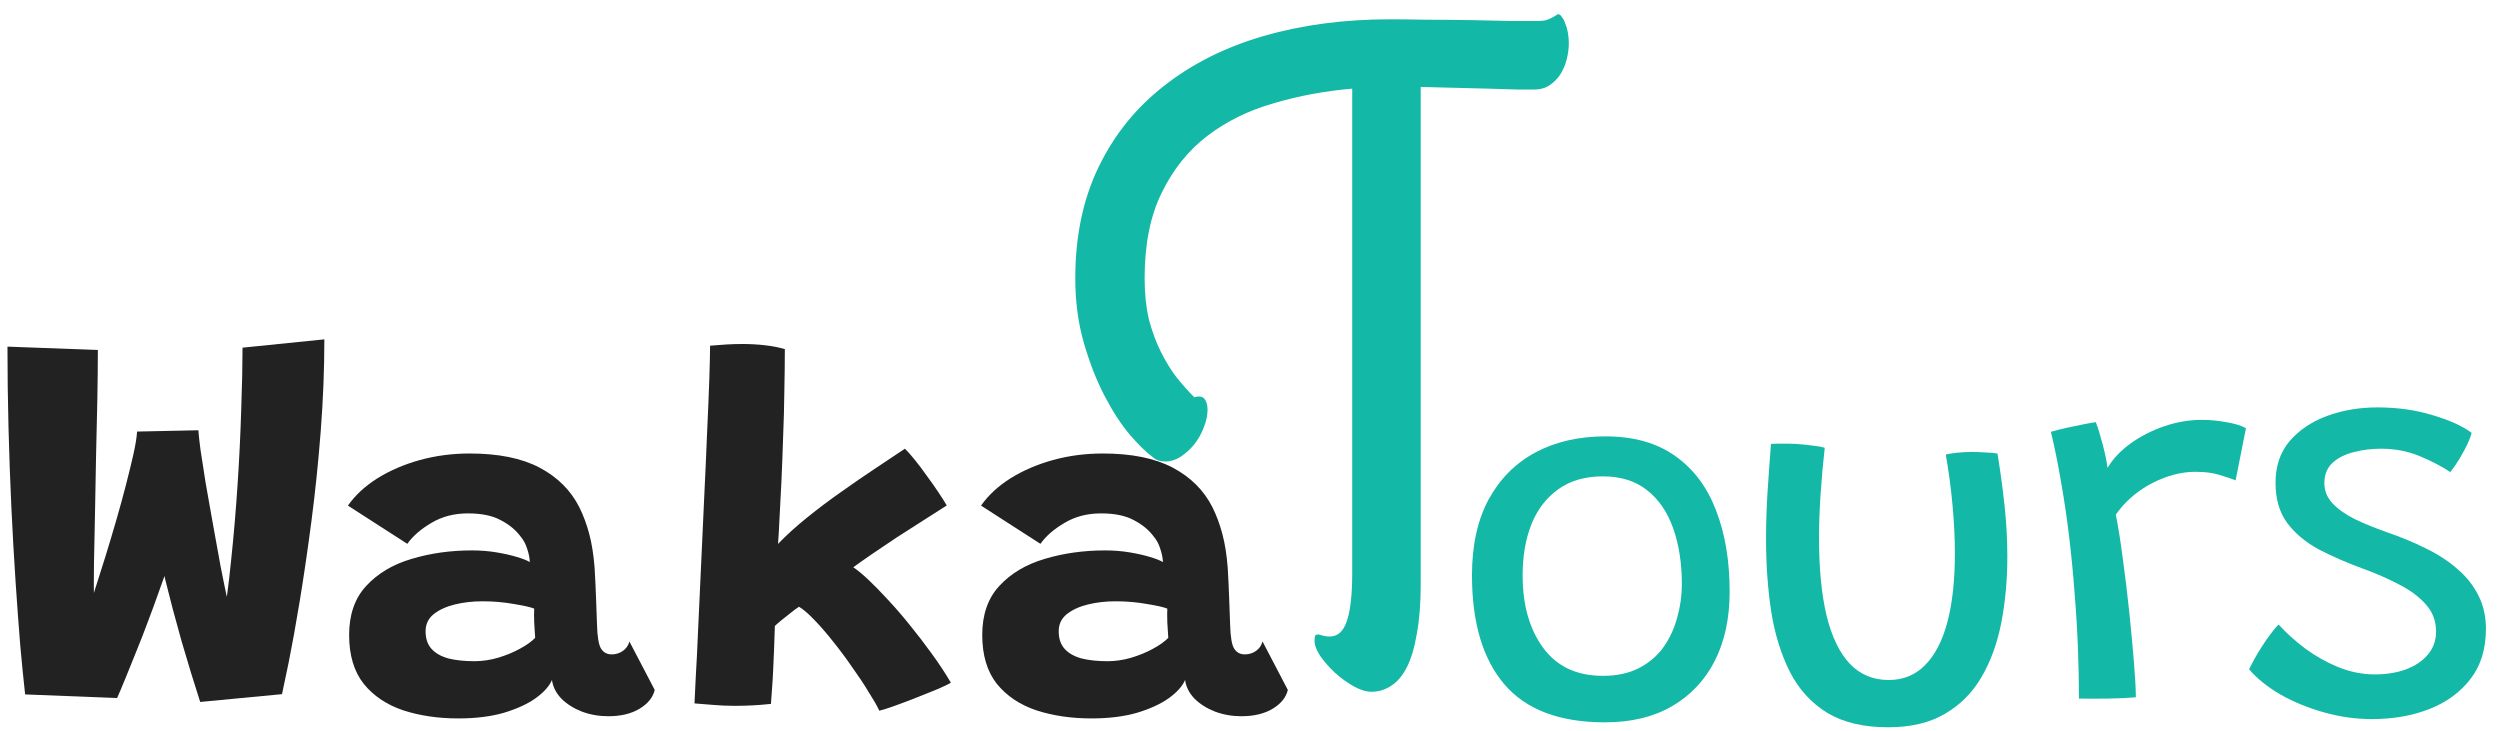 <svg width="154" height="45" viewBox="0 0 154 45" fill="none" xmlns="http://www.w3.org/2000/svg">
<g style="mix-blend-mode:screen">
<path d="M12.332 43.24C12.161 42.707 11.975 42.115 11.772 41.464C11.58 40.813 11.383 40.152 11.18 39.48C10.988 38.797 10.807 38.136 10.636 37.496C10.476 36.856 10.327 36.269 10.188 35.736C10.06 35.203 9.969 34.76 9.916 34.408L10.524 34.328C10.481 34.477 10.391 34.749 10.252 35.144C10.113 35.528 9.948 35.992 9.756 36.536C9.564 37.08 9.351 37.661 9.116 38.28C8.892 38.888 8.657 39.491 8.412 40.088C8.177 40.685 7.953 41.24 7.74 41.752C7.537 42.253 7.361 42.669 7.212 43L1.548 42.776C1.452 41.923 1.351 40.904 1.244 39.72C1.148 38.525 1.052 37.213 0.956 35.784C0.86 34.344 0.775 32.829 0.7 31.24C0.625 29.651 0.567 28.019 0.524 26.344C0.481 24.669 0.46 23.005 0.46 21.352L6.028 21.56C6.028 22.467 6.017 23.491 5.996 24.632C5.975 25.763 5.948 26.931 5.916 28.136C5.895 29.331 5.873 30.499 5.852 31.64C5.831 32.781 5.809 33.821 5.788 34.76C5.777 35.699 5.777 36.472 5.788 37.08L5.5 37.368C5.617 37.048 5.761 36.611 5.932 36.056C6.113 35.491 6.311 34.867 6.524 34.184C6.737 33.491 6.951 32.776 7.164 32.04C7.377 31.304 7.575 30.584 7.756 29.88C7.937 29.176 8.092 28.541 8.22 27.976C8.348 27.4 8.423 26.936 8.444 26.584L12.22 26.504C12.231 26.707 12.273 27.101 12.348 27.688C12.433 28.264 12.54 28.952 12.668 29.752C12.807 30.552 12.956 31.395 13.116 32.28C13.276 33.155 13.431 34.008 13.58 34.84C13.74 35.661 13.889 36.392 14.028 37.032C14.177 37.661 14.305 38.115 14.412 38.392L13.708 38.44C13.911 37.331 14.087 36.024 14.236 34.52C14.396 33.016 14.529 31.453 14.636 29.832C14.743 28.211 14.817 26.664 14.86 25.192C14.913 23.709 14.94 22.451 14.94 21.416L19.98 20.904C19.98 22.76 19.905 24.648 19.756 26.568C19.607 28.488 19.415 30.344 19.18 32.136C18.945 33.928 18.705 35.565 18.46 37.048C18.215 38.531 17.991 39.773 17.788 40.776C17.585 41.768 17.447 42.429 17.372 42.76L12.332 43.24Z" fill="#222222"/>
</g>
<g style="mix-blend-mode:screen">
<path d="M87.516 35.968C87.516 37.163 87.436 38.183 87.278 39.026C87.138 39.87 86.936 40.556 86.672 41.083C86.408 41.61 86.083 41.997 85.696 42.243C85.327 42.489 84.923 42.612 84.483 42.612C84.149 42.612 83.78 42.498 83.376 42.27C82.972 42.041 82.585 41.76 82.216 41.426C81.864 41.092 81.565 40.749 81.319 40.398C81.091 40.046 80.977 39.738 80.977 39.475C80.977 39.299 80.994 39.185 81.029 39.132C81.082 39.097 81.144 39.079 81.214 39.079C81.302 39.097 81.398 39.123 81.504 39.158C81.627 39.193 81.759 39.211 81.899 39.211C82.392 39.211 82.743 38.903 82.954 38.288C83.183 37.655 83.297 36.653 83.297 35.282V5.461C81.627 5.602 80.019 5.9 78.472 6.357C76.925 6.797 75.562 7.465 74.385 8.361C73.207 9.258 72.267 10.427 71.564 11.868C70.86 13.292 70.509 15.05 70.509 17.142C70.509 18.073 70.597 18.917 70.772 19.673C70.966 20.411 71.212 21.079 71.511 21.677C71.81 22.274 72.135 22.802 72.486 23.259C72.856 23.716 73.216 24.12 73.567 24.472C73.866 24.384 74.077 24.419 74.2 24.577C74.323 24.735 74.385 24.955 74.385 25.236C74.385 25.588 74.306 25.957 74.147 26.344C74.007 26.713 73.814 27.056 73.567 27.372C73.321 27.671 73.04 27.926 72.724 28.137C72.425 28.33 72.117 28.427 71.801 28.427C71.66 28.427 71.519 28.409 71.379 28.374C71.256 28.339 71.124 28.26 70.983 28.137C70.597 27.855 70.131 27.398 69.586 26.766C69.041 26.115 68.522 25.315 68.03 24.366C67.538 23.417 67.116 22.336 66.765 21.123C66.413 19.893 66.237 18.565 66.237 17.142C66.237 14.54 66.721 12.246 67.688 10.26C68.654 8.273 69.999 6.612 71.722 5.276C73.444 3.923 75.483 2.903 77.839 2.218C80.212 1.532 82.805 1.189 85.617 1.189C86.268 1.189 87.05 1.198 87.964 1.216C88.895 1.216 89.818 1.225 90.732 1.242C91.647 1.26 92.464 1.277 93.185 1.295C93.923 1.295 94.424 1.295 94.688 1.295C94.916 1.295 95.101 1.277 95.241 1.242C95.399 1.189 95.522 1.137 95.61 1.084C95.716 1.031 95.795 0.987 95.848 0.952C95.9 0.899 95.944 0.873 95.98 0.873C96.067 0.873 96.147 0.935 96.217 1.058C96.305 1.163 96.375 1.304 96.428 1.479C96.498 1.638 96.551 1.822 96.586 2.033C96.621 2.244 96.639 2.455 96.639 2.666C96.639 2.982 96.595 3.316 96.507 3.668C96.419 4.002 96.287 4.31 96.111 4.591C95.936 4.854 95.716 5.074 95.452 5.25C95.189 5.426 94.881 5.514 94.529 5.514C94.336 5.514 93.976 5.514 93.448 5.514C92.939 5.496 92.35 5.479 91.682 5.461C91.014 5.443 90.311 5.426 89.572 5.408C88.834 5.391 88.148 5.373 87.516 5.355V35.968Z" fill="#14B8A6"/>
</g>
<g style="mix-blend-mode:screen">
<path d="M98.866 44.496C96.071 44.496 94.007 43.717 92.674 42.16C91.341 40.603 90.674 38.363 90.674 35.44C90.674 33.595 91.015 32.037 91.698 30.768C92.391 29.499 93.351 28.533 94.578 27.872C95.815 27.211 97.255 26.88 98.898 26.88C100.637 26.88 102.071 27.285 103.202 28.096C104.333 28.896 105.17 30.016 105.714 31.456C106.269 32.885 106.546 34.549 106.546 36.448C106.546 38.08 106.242 39.499 105.634 40.704C105.026 41.899 104.146 42.832 102.994 43.504C101.853 44.165 100.477 44.496 98.866 44.496ZM98.738 41.632C99.602 41.632 100.343 41.472 100.962 41.152C101.581 40.832 102.082 40.405 102.466 39.872C102.85 39.328 103.133 38.72 103.314 38.048C103.506 37.376 103.602 36.688 103.602 35.984C103.602 34.704 103.426 33.563 103.074 32.56C102.722 31.557 102.189 30.773 101.474 30.208C100.759 29.632 99.847 29.344 98.738 29.344C97.65 29.344 96.738 29.605 96.002 30.128C95.266 30.651 94.711 31.371 94.338 32.288C93.975 33.205 93.794 34.256 93.794 35.44C93.794 37.264 94.215 38.752 95.058 39.904C95.901 41.056 97.127 41.632 98.738 41.632Z" fill="#14B8A6"/>
</g>
<g style="mix-blend-mode:screen">
<path d="M119.86 28C120.02 27.957 120.25 27.92 120.548 27.888C120.858 27.856 121.167 27.84 121.476 27.84C121.732 27.84 122.01 27.851 122.308 27.872C122.618 27.883 122.863 27.904 123.044 27.936C123.215 28.971 123.359 30.027 123.476 31.104C123.594 32.181 123.652 33.243 123.652 34.288C123.652 35.717 123.53 37.067 123.284 38.336C123.039 39.605 122.634 40.725 122.068 41.696C121.514 42.656 120.762 43.413 119.812 43.968C118.874 44.523 117.706 44.8 116.308 44.8C114.783 44.8 113.53 44.501 112.548 43.904C111.567 43.296 110.804 42.459 110.26 41.392C109.716 40.315 109.332 39.077 109.108 37.68C108.895 36.283 108.788 34.789 108.788 33.2C108.788 32.229 108.82 31.248 108.884 30.256C108.948 29.264 109.018 28.293 109.092 27.344C109.284 27.333 109.524 27.328 109.812 27.328C110.111 27.328 110.378 27.333 110.612 27.344C110.943 27.365 111.268 27.397 111.588 27.44C111.919 27.472 112.191 27.52 112.404 27.584C112.298 28.544 112.212 29.493 112.148 30.432C112.084 31.371 112.052 32.277 112.052 33.152C112.052 35.029 112.207 36.619 112.516 37.92C112.836 39.221 113.311 40.208 113.94 40.88C114.58 41.552 115.38 41.888 116.34 41.888C117.236 41.888 117.983 41.584 118.58 40.976C119.188 40.368 119.647 39.488 119.956 38.336C120.266 37.173 120.42 35.76 120.42 34.096C120.42 33.147 120.372 32.155 120.276 31.12C120.18 30.075 120.042 29.035 119.86 28Z" fill="#14B8A6"/>
</g>
<g style="mix-blend-mode:screen">
<path d="M129.824 28.824C130.144 28.28 130.608 27.784 131.216 27.336C131.834 26.888 132.528 26.531 133.296 26.264C134.074 25.997 134.853 25.864 135.632 25.864C136.133 25.864 136.64 25.912 137.152 26.008C137.664 26.093 138.064 26.216 138.352 26.376L137.712 29.592C137.456 29.485 137.125 29.373 136.72 29.256C136.325 29.128 135.834 29.064 135.248 29.064C134.618 29.064 133.989 29.181 133.36 29.416C132.741 29.64 132.17 29.949 131.648 30.344C131.125 30.739 130.688 31.192 130.336 31.704C130.485 32.451 130.629 33.363 130.768 34.44C130.917 35.517 131.05 36.621 131.168 37.752C131.285 38.883 131.381 39.917 131.456 40.856C131.53 41.784 131.568 42.483 131.568 42.952C131.109 42.995 130.549 43.021 129.888 43.032C129.226 43.043 128.618 43.043 128.064 43.032C128.064 42.04 128.042 40.995 128 39.896C127.957 38.787 127.888 37.656 127.792 36.504C127.706 35.341 127.594 34.184 127.456 33.032C127.317 31.88 127.152 30.765 126.96 29.688C126.778 28.6 126.57 27.571 126.336 26.6C126.624 26.515 126.96 26.429 127.344 26.344C127.738 26.259 128.101 26.184 128.432 26.12C128.762 26.056 128.986 26.019 129.104 26.008C129.242 26.371 129.386 26.84 129.536 27.416C129.685 27.992 129.781 28.461 129.824 28.824Z" fill="#14B8A6"/>
</g>
<g style="mix-blend-mode:screen">
<path d="M146.109 44.296C145.117 44.296 144.13 44.157 143.149 43.88C142.168 43.603 141.272 43.235 140.461 42.776C139.661 42.307 139.021 41.789 138.541 41.224C138.616 41.075 138.722 40.872 138.861 40.616C139 40.36 139.16 40.093 139.341 39.816C139.522 39.528 139.704 39.267 139.885 39.032C140.066 38.787 140.226 38.6 140.365 38.472C140.824 38.984 141.373 39.48 142.013 39.96C142.653 40.429 143.341 40.813 144.077 41.112C144.813 41.4 145.549 41.544 146.285 41.544C146.989 41.544 147.624 41.443 148.189 41.24C148.765 41.027 149.218 40.723 149.549 40.328C149.89 39.933 150.061 39.459 150.061 38.904C150.061 38.264 149.858 37.715 149.453 37.256C149.048 36.787 148.504 36.376 147.821 36.024C147.138 35.661 146.386 35.331 145.565 35.032C144.573 34.669 143.666 34.275 142.845 33.848C142.034 33.411 141.384 32.867 140.893 32.216C140.413 31.565 140.173 30.739 140.173 29.736C140.173 28.712 140.461 27.859 141.037 27.176C141.624 26.493 142.392 25.976 143.341 25.624C144.301 25.272 145.336 25.096 146.445 25.096C147.682 25.096 148.818 25.256 149.853 25.576C150.898 25.885 151.698 26.248 152.253 26.664C152.21 26.845 152.12 27.085 151.981 27.384C151.842 27.672 151.682 27.965 151.501 28.264C151.32 28.563 151.133 28.835 150.941 29.08C150.429 28.739 149.805 28.413 149.069 28.104C148.333 27.795 147.533 27.64 146.669 27.64C146.093 27.64 145.538 27.709 145.005 27.848C144.472 27.976 144.034 28.195 143.693 28.504C143.352 28.813 143.181 29.235 143.181 29.768C143.181 30.227 143.346 30.637 143.677 31C144.018 31.363 144.477 31.688 145.053 31.976C145.629 32.253 146.28 32.52 147.005 32.776C147.88 33.075 148.69 33.411 149.437 33.784C150.184 34.147 150.829 34.568 151.373 35.048C151.928 35.517 152.36 36.061 152.669 36.68C152.978 37.288 153.133 37.976 153.133 38.744C153.133 39.971 152.818 40.995 152.189 41.816C151.56 42.637 150.717 43.256 149.661 43.672C148.605 44.088 147.421 44.296 146.109 44.296Z" fill="#14B8A6"/>
</g>
<g style="mix-blend-mode:screen">
<path d="M28.226 44.255C26.996 44.255 25.871 44.09 24.851 43.76C23.831 43.42 23.016 42.875 22.406 42.125C21.806 41.365 21.506 40.36 21.506 39.11C21.506 37.86 21.856 36.855 22.556 36.095C23.266 35.325 24.196 34.77 25.346 34.43C26.506 34.08 27.751 33.905 29.081 33.905C29.601 33.905 30.101 33.945 30.581 34.025C31.061 34.105 31.481 34.2 31.841 34.31C32.211 34.42 32.476 34.525 32.636 34.625C32.626 34.365 32.571 34.09 32.471 33.8C32.381 33.51 32.251 33.265 32.081 33.065C31.781 32.655 31.371 32.315 30.851 32.045C30.341 31.765 29.666 31.625 28.826 31.625C27.976 31.625 27.226 31.82 26.576 32.21C25.926 32.59 25.431 33.02 25.091 33.5L21.431 31.145C21.881 30.505 22.486 29.945 23.246 29.465C24.016 28.985 24.886 28.61 25.856 28.34C26.836 28.07 27.861 27.935 28.931 27.935C30.701 27.935 32.136 28.225 33.236 28.805C34.336 29.385 35.151 30.195 35.681 31.235C35.931 31.735 36.136 32.285 36.296 32.885C36.456 33.485 36.566 34.175 36.626 34.955C36.666 35.625 36.696 36.25 36.716 36.83C36.736 37.41 36.756 37.96 36.776 38.48C36.796 39.24 36.881 39.735 37.031 39.965C37.181 40.195 37.396 40.31 37.676 40.31C37.936 40.31 38.166 40.24 38.366 40.1C38.576 39.95 38.711 39.755 38.771 39.515L40.331 42.5C40.221 42.96 39.911 43.345 39.401 43.655C38.891 43.965 38.246 44.12 37.466 44.12C36.896 44.12 36.356 44.025 35.846 43.835C35.336 43.635 34.916 43.37 34.586 43.04C34.256 42.7 34.061 42.315 34.001 41.885C33.841 42.265 33.506 42.64 32.996 43.01C32.486 43.37 31.831 43.67 31.031 43.91C30.231 44.14 29.296 44.255 28.226 44.255ZM29.231 40.73C29.701 40.73 30.181 40.66 30.671 40.52C31.171 40.37 31.621 40.185 32.021 39.965C32.431 39.745 32.746 39.52 32.966 39.29C32.946 38.98 32.926 38.66 32.906 38.33C32.896 38 32.896 37.72 32.906 37.49C32.686 37.4 32.266 37.305 31.646 37.205C31.036 37.095 30.396 37.04 29.726 37.04C29.116 37.04 28.546 37.105 28.016 37.235C27.486 37.365 27.051 37.565 26.711 37.835C26.381 38.105 26.216 38.455 26.216 38.885C26.216 39.345 26.341 39.71 26.591 39.98C26.841 40.25 27.191 40.445 27.641 40.565C28.091 40.675 28.621 40.73 29.231 40.73Z" fill="#222222"/>
</g>
<g style="mix-blend-mode:screen">
<path d="M67.226 44.255C65.996 44.255 64.871 44.09 63.851 43.76C62.831 43.42 62.016 42.875 61.406 42.125C60.806 41.365 60.506 40.36 60.506 39.11C60.506 37.86 60.856 36.855 61.556 36.095C62.266 35.325 63.196 34.77 64.346 34.43C65.506 34.08 66.751 33.905 68.081 33.905C68.601 33.905 69.101 33.945 69.581 34.025C70.061 34.105 70.481 34.2 70.841 34.31C71.211 34.42 71.476 34.525 71.636 34.625C71.626 34.365 71.571 34.09 71.471 33.8C71.381 33.51 71.251 33.265 71.081 33.065C70.781 32.655 70.371 32.315 69.851 32.045C69.341 31.765 68.666 31.625 67.826 31.625C66.976 31.625 66.226 31.82 65.576 32.21C64.926 32.59 64.431 33.02 64.091 33.5L60.431 31.145C60.881 30.505 61.486 29.945 62.246 29.465C63.016 28.985 63.886 28.61 64.856 28.34C65.836 28.07 66.861 27.935 67.931 27.935C69.701 27.935 71.136 28.225 72.236 28.805C73.336 29.385 74.151 30.195 74.681 31.235C74.931 31.735 75.136 32.285 75.296 32.885C75.456 33.485 75.566 34.175 75.626 34.955C75.666 35.625 75.696 36.25 75.716 36.83C75.736 37.41 75.756 37.96 75.776 38.48C75.796 39.24 75.881 39.735 76.031 39.965C76.181 40.195 76.396 40.31 76.676 40.31C76.936 40.31 77.166 40.24 77.366 40.1C77.576 39.95 77.711 39.755 77.771 39.515L79.331 42.5C79.221 42.96 78.911 43.345 78.401 43.655C77.891 43.965 77.246 44.12 76.466 44.12C75.896 44.12 75.356 44.025 74.846 43.835C74.336 43.635 73.916 43.37 73.586 43.04C73.256 42.7 73.061 42.315 73.001 41.885C72.841 42.265 72.506 42.64 71.996 43.01C71.486 43.37 70.831 43.67 70.031 43.91C69.231 44.14 68.296 44.255 67.226 44.255ZM68.231 40.73C68.701 40.73 69.181 40.66 69.671 40.52C70.171 40.37 70.621 40.185 71.021 39.965C71.431 39.745 71.746 39.52 71.966 39.29C71.946 38.98 71.926 38.66 71.906 38.33C71.896 38 71.896 37.72 71.906 37.49C71.686 37.4 71.266 37.305 70.646 37.205C70.036 37.095 69.396 37.04 68.726 37.04C68.116 37.04 67.546 37.105 67.016 37.235C66.486 37.365 66.051 37.565 65.711 37.835C65.381 38.105 65.216 38.455 65.216 38.885C65.216 39.345 65.341 39.71 65.591 39.98C65.841 40.25 66.191 40.445 66.641 40.565C67.091 40.675 67.621 40.73 68.231 40.73Z" fill="#222222"/>
</g>
<g style="mix-blend-mode:screen">
<path d="M54.166 43.78C54.026 43.48 53.806 43.095 53.506 42.625C53.216 42.145 52.881 41.64 52.501 41.11C52.131 40.57 51.741 40.045 51.331 39.535C50.931 39.025 50.546 38.58 50.176 38.2C49.806 37.81 49.486 37.535 49.216 37.375C49.076 37.465 48.901 37.595 48.691 37.765C48.481 37.925 48.286 38.08 48.106 38.23C47.926 38.38 47.801 38.49 47.731 38.56C47.721 38.99 47.706 39.44 47.686 39.91C47.666 40.38 47.646 40.84 47.626 41.29C47.606 41.73 47.581 42.135 47.551 42.505C47.531 42.865 47.511 43.15 47.491 43.36C47.121 43.4 46.751 43.43 46.381 43.45C46.011 43.47 45.641 43.48 45.271 43.48C44.791 43.48 44.336 43.46 43.906 43.42C43.476 43.39 43.101 43.36 42.781 43.33C42.791 43.09 42.816 42.565 42.856 41.755C42.906 40.935 42.956 39.93 43.006 38.74C43.066 37.54 43.126 36.24 43.186 34.84C43.256 33.43 43.321 32.015 43.381 30.595C43.451 29.165 43.511 27.82 43.561 26.56C43.621 25.29 43.666 24.195 43.696 23.275C43.726 22.345 43.741 21.685 43.741 21.295C44.061 21.265 44.391 21.24 44.731 21.22C45.071 21.2 45.406 21.19 45.736 21.19C46.206 21.19 46.661 21.215 47.101 21.265C47.551 21.315 47.966 21.395 48.346 21.505C48.346 22.285 48.336 23.14 48.316 24.07C48.306 25 48.281 25.945 48.241 26.905C48.211 27.865 48.176 28.78 48.136 29.65C48.096 30.52 48.056 31.295 48.016 31.975C47.986 32.645 47.956 33.155 47.926 33.505C48.436 32.975 49.031 32.435 49.711 31.885C50.391 31.335 51.096 30.805 51.826 30.295C52.556 29.775 53.261 29.29 53.941 28.84C54.631 28.38 55.231 27.98 55.741 27.64C55.901 27.79 56.101 28.015 56.341 28.315C56.581 28.605 56.826 28.93 57.076 29.29C57.336 29.64 57.576 29.98 57.796 30.31C58.016 30.64 58.191 30.915 58.321 31.135C57.921 31.385 57.451 31.685 56.911 32.035C56.371 32.375 55.816 32.73 55.246 33.1C54.686 33.47 54.166 33.82 53.686 34.15C53.206 34.48 52.831 34.745 52.561 34.945C52.821 35.115 53.136 35.375 53.506 35.725C53.876 36.075 54.276 36.485 54.706 36.955C55.146 37.425 55.591 37.94 56.041 38.5C56.491 39.05 56.936 39.63 57.376 40.24C57.816 40.84 58.216 41.445 58.576 42.055C58.426 42.145 58.156 42.275 57.766 42.445C57.376 42.605 56.941 42.78 56.461 42.97C55.981 43.16 55.531 43.33 55.111 43.48C54.691 43.63 54.376 43.73 54.166 43.78Z" fill="#222222"/>
</g>
</svg>
